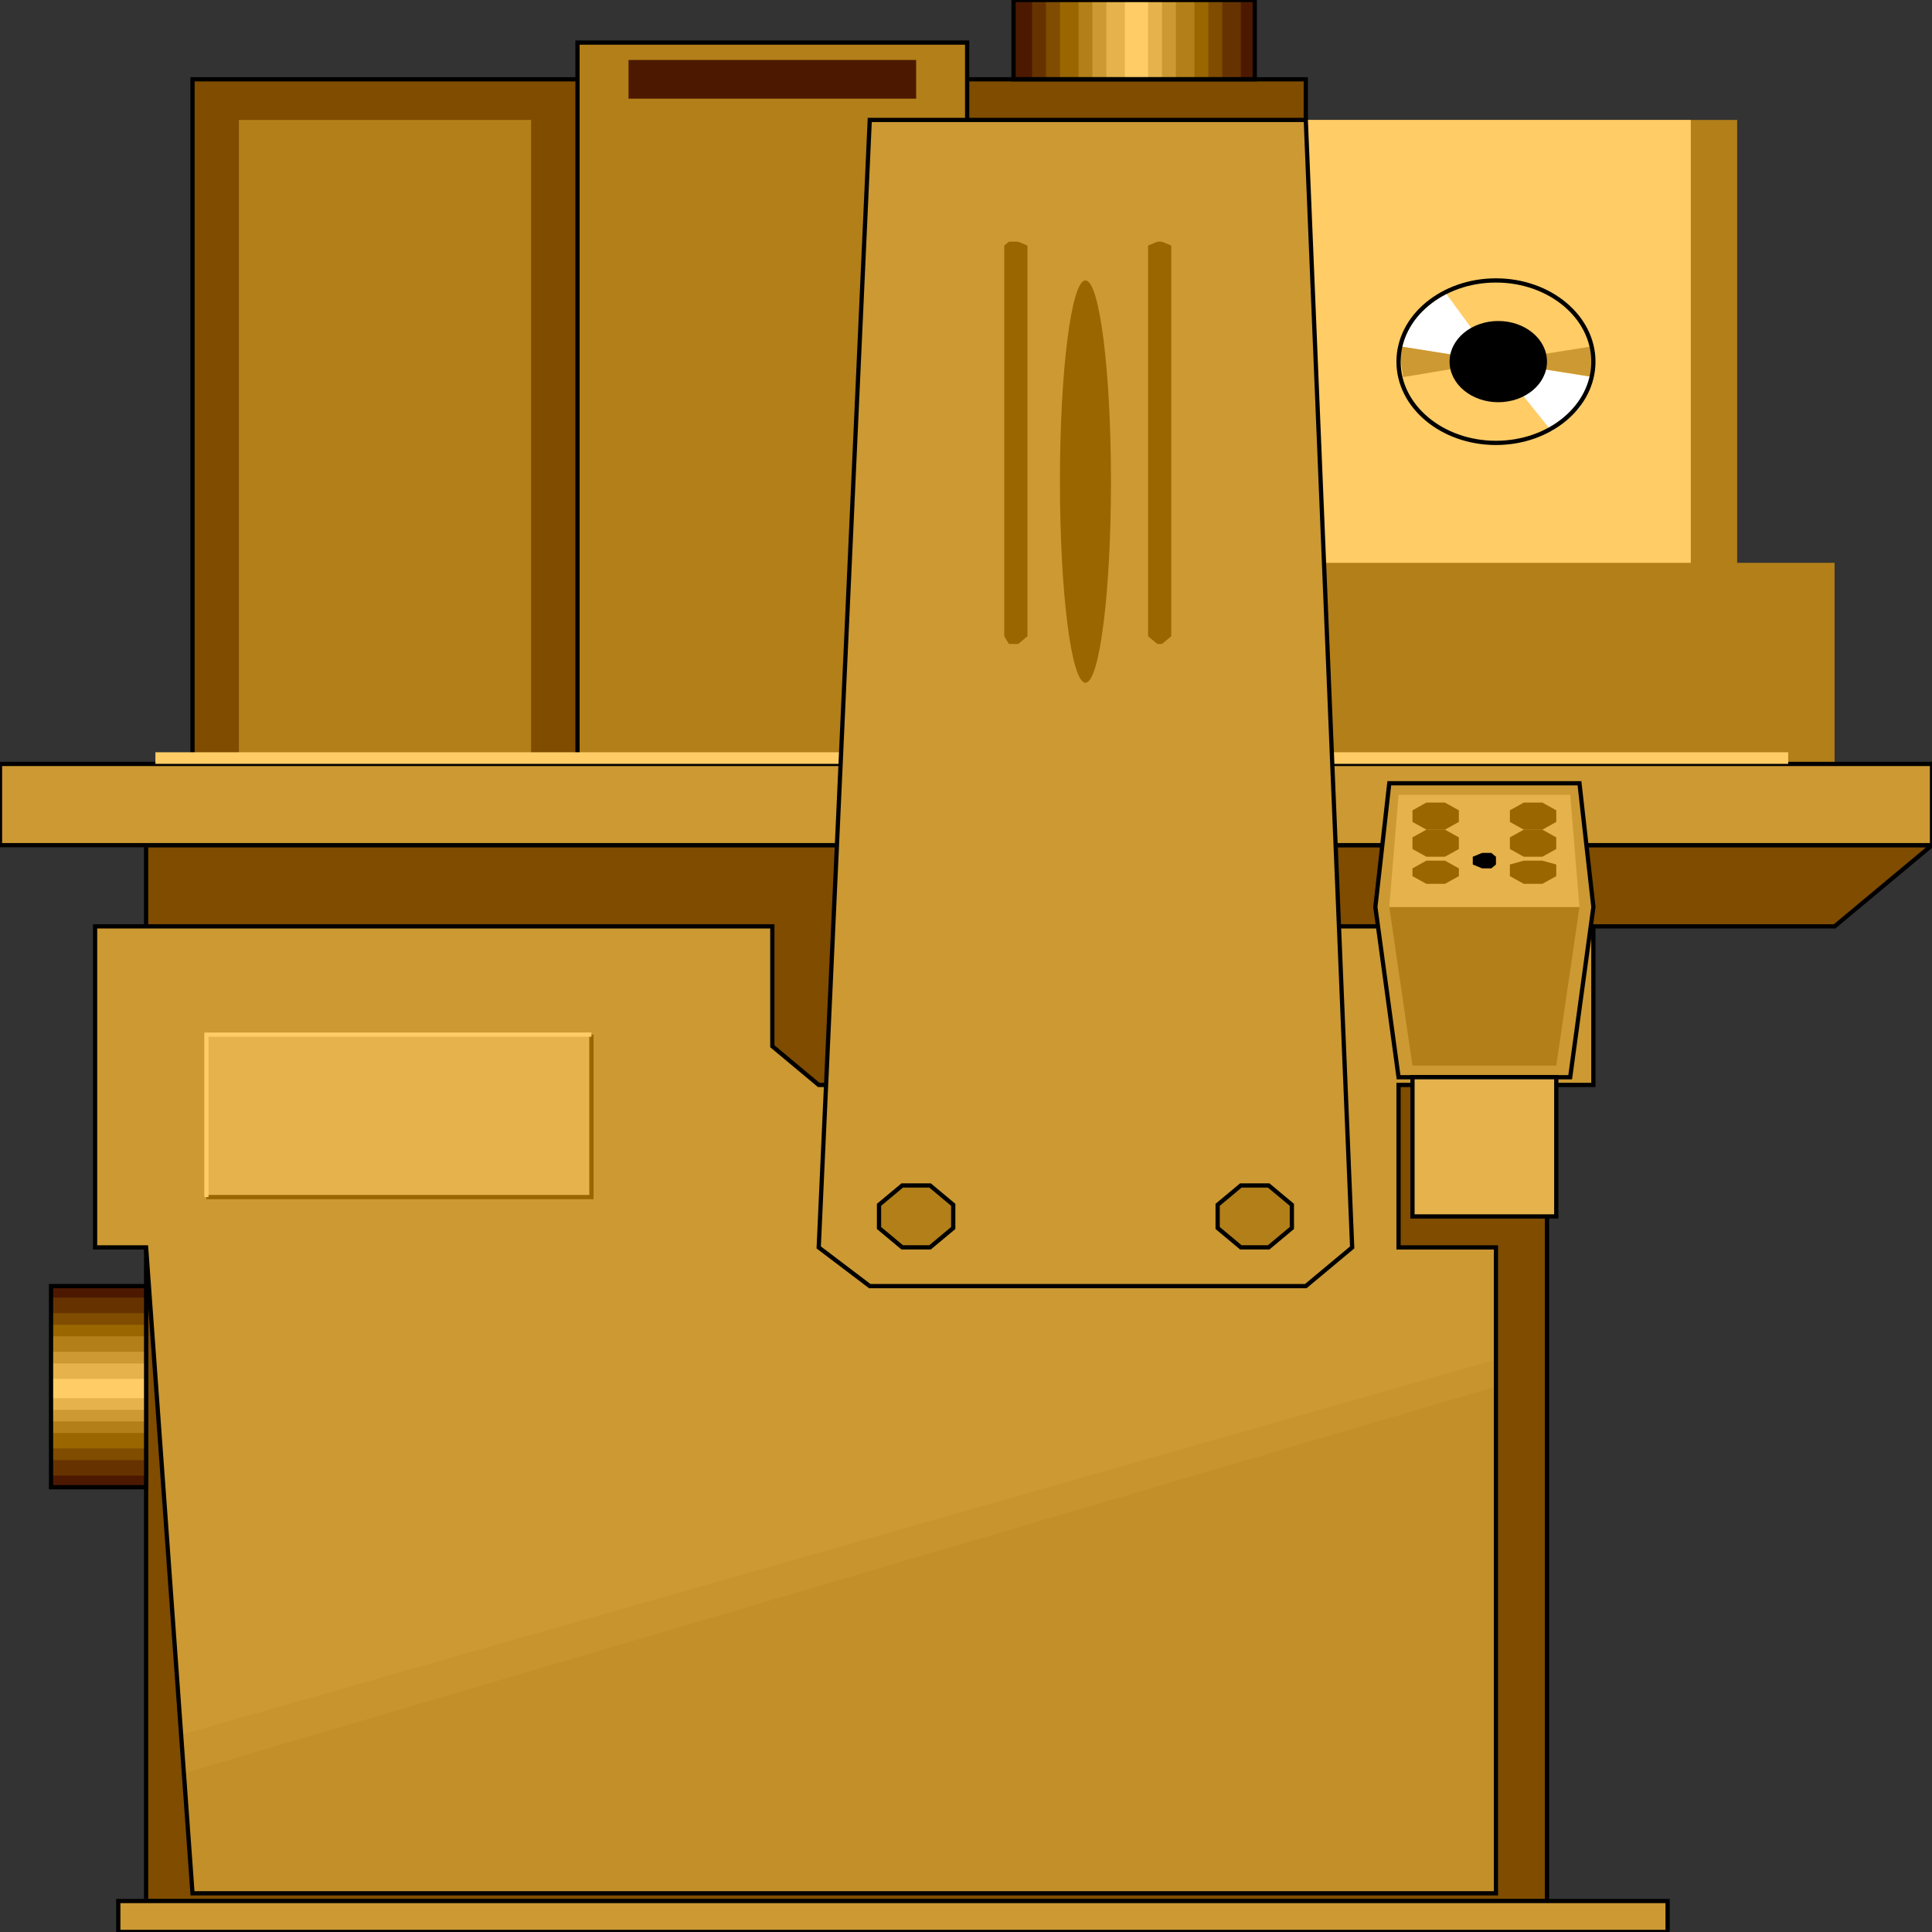 <svg width="150" height="150" viewBox="0 0 150 150" fill="none" xmlns="http://www.w3.org/2000/svg">
<rect x="0" y="0" width="150" height="150" fill="#333333" stroke="none"/>
<g clip-path="url(#clip0_2109_197174)">
<path d="M11.345 65.617H150L142.437 71.924H120.108V147.599H11.345V71.924V65.617Z" fill="#7F4C00" stroke="black" stroke-width="0.329"/>
<path d="M14.946 146.997L11.344 96.847H7.383V71.922H59.964V81.231L63.565 84.234H89.856V71.922H123.709V84.234H108.583V96.847H116.146V146.997H14.946Z" fill="#CC9933"/>
<path d="M14.946 146.996L14.046 134.684L116.147 105.555V146.996H14.946Z" fill="#C7942E"/>
<path d="M14.946 146.996L14.226 137.686L116.146 107.656V146.996H14.946Z" fill="#C28F29"/>
<path d="M14.946 146.997L11.344 96.847H7.383V71.922H59.964V81.231L63.565 84.234H89.856V71.922H123.709V84.234H108.583V96.847H116.146V146.997H14.946Z" stroke="black" stroke-width="0.329"/>
<path d="M78.691 0H97.419V6.156H78.691V0Z" fill="#4C1900"/>
<path d="M3.962 115.467V99.852H11.345V115.467H3.962Z" fill="#4C1900"/>
<path d="M80.132 0H96.338V6.156H80.132V0Z" fill="#663300"/>
<path d="M3.962 114.564V100.75H11.345V114.564H3.962Z" fill="#663300"/>
<path d="M81.213 0H94.898V6.156H81.213V0Z" fill="#7F4C00"/>
<path d="M3.962 113.365V101.953H11.345V113.365H3.962Z" fill="#7F4C00"/>
<path d="M82.293 0H93.818V6.156H82.293V0Z" fill="#996600"/>
<path d="M3.962 112.461V102.852H11.345V112.461H3.962Z" fill="#996600"/>
<path d="M83.733 0H92.737V6.156H83.733V0Z" fill="#B27F19"/>
<path d="M3.962 111.258V103.75H11.345V111.258H3.962Z" fill="#B27F19"/>
<path d="M84.814 0H91.296V6.156H84.814V0Z" fill="#CC9933"/>
<path d="M3.962 110.359V104.953H11.345V110.359H3.962Z" fill="#CC9933"/>
<path d="M85.894 0H90.216V6.156H85.894V0Z" fill="#E5B24C"/>
<path d="M3.962 109.463V105.859H11.345V109.463H3.962Z" fill="#E5B24C"/>
<path d="M87.335 0H89.136V6.156H87.335V0Z" fill="#FFCC66"/>
<path d="M3.962 108.556V107.055H11.345V108.556H3.962Z" fill="#FFCC66"/>
<path d="M14.946 6.156H101.381V59.309H14.946V6.156Z" fill="#7F4C00" stroke="black" stroke-width="0.329"/>
<path d="M44.838 3.305H75.09V59.311H44.838V3.305Z" fill="#B27F19" stroke="black" stroke-width="0.329"/>
<path d="M48.8 4.656H71.129V7.659H48.8V4.656Z" fill="#4C1900"/>
<path d="M101.021 9.312H134.874V43.697H142.437V59.312H101.381L101.021 43.697V9.312Z" fill="#B27F19"/>
<path d="M101.381 9.312H131.273V43.697H101.381V9.312Z" fill="#FFCC66"/>
<path d="M18.548 9.312H41.237V59.312H18.548V9.312Z" fill="#B27F19"/>
<path d="M0 59.312H150V65.619H0V59.312Z" fill="#CC9933" stroke="black" stroke-width="0.329"/>
<path d="M108.584 83.635L106.783 70.422L107.864 60.812H122.63L123.71 70.422L121.909 83.635H108.584Z" fill="#CC9933" stroke="black" stroke-width="0.329"/>
<path d="M107.863 70.422L109.664 82.734H120.828L122.629 70.422H107.863Z" fill="#B27F19"/>
<path d="M107.863 70.42L108.584 61.711H121.909L122.629 70.42H107.863Z" fill="#E5B24C"/>
<path d="M109.664 94.444V83.633H120.829V94.444H109.664Z" fill="#E5B24C" stroke="black" stroke-width="0.329"/>
<path d="M110.744 64.415L109.664 63.814V62.913L110.744 62.312H112.185L113.266 62.913V63.814L112.185 64.415H110.744Z" fill="#996600"/>
<path d="M110.744 66.516L109.664 65.916V65.015L110.744 64.414H112.185L113.266 65.015V65.916L112.185 66.516H110.744Z" fill="#996600"/>
<path d="M110.744 68.622L109.664 68.022V67.421L110.744 66.82H112.185L113.266 67.421V68.022L112.185 68.622H110.744Z" fill="#996600"/>
<path d="M118.307 68.622L117.227 68.022V67.121L118.307 66.82H119.748L120.828 67.121V68.022L119.748 68.622H118.307Z" fill="#996600"/>
<path d="M118.307 66.516L117.227 65.916V65.015L118.307 64.414H119.748L120.828 65.015V65.916L119.748 66.516H118.307Z" fill="#996600"/>
<path d="M118.307 64.415L117.227 63.814V62.913L118.307 62.312H119.748L120.828 62.913V63.814L119.748 64.415H118.307Z" fill="#996600"/>
<path d="M115.066 67.42L114.346 67.12V66.519L115.066 66.219H115.786L116.146 66.519V67.12L115.786 67.42H115.066Z" fill="black"/>
<path d="M16.026 80.328H45.918V92.941H16.026V80.328Z" fill="#E5B24C"/>
<path d="M16.026 92.941H45.918V80.328" stroke="#996600" stroke-width="0.329"/>
<path d="M45.918 80.328H16.026V92.941" stroke="#FFCC66" stroke-width="0.329"/>
<path d="M116.146 34.386C120.323 34.386 123.709 31.563 123.709 28.08C123.709 24.597 120.323 21.773 116.146 21.773C111.969 21.773 108.583 24.597 108.583 28.08C108.583 31.563 111.969 34.386 116.146 34.386Z" fill="#FFCC66"/>
<path d="M116.146 28.077L108.583 26.876L110.024 24.474L112.184 22.672L116.146 28.077L123.709 29.279L122.629 31.681L120.468 33.483L116.146 28.077Z" fill="white"/>
<path d="M116.146 28.076L108.943 29.277L108.583 26.875L116.146 28.076L123.709 26.875V29.277L116.146 28.076Z" fill="#CC9933"/>
<path d="M116.146 34.386C120.323 34.386 123.709 31.563 123.709 28.08C123.709 24.597 120.323 21.773 116.146 21.773C111.969 21.773 108.583 24.597 108.583 28.08C108.583 31.563 111.969 34.386 116.146 34.386Z" stroke="black" stroke-width="0.329"/>
<path d="M116.326 31.228C118.415 31.228 120.108 29.817 120.108 28.075C120.108 26.334 118.415 24.922 116.326 24.922C114.238 24.922 112.545 26.334 112.545 28.075C112.545 29.817 114.238 31.228 116.326 31.228Z" fill="black"/>
<path d="M78.691 0H97.419V6.156H78.691V0Z" stroke="black" stroke-width="0.329"/>
<path d="M3.962 115.467V99.852H11.345V115.467H3.962Z" stroke="black" stroke-width="0.329"/>
<path d="M12.065 58.406H138.835V59.307H12.065V58.406Z" fill="#FFCC66"/>
<path d="M63.565 96.85L67.527 9.312H101.381L104.982 96.85L101.381 99.853H67.527L63.565 96.85Z" fill="#CC9933" stroke="black" stroke-width="0.329"/>
<path d="M70.048 96.844L68.247 95.342V93.541L70.048 92.039H72.209L74.009 93.541V95.342L72.209 96.844H70.048Z" fill="#B27F19" stroke="black" stroke-width="0.329"/>
<path d="M96.339 96.844L94.538 95.342V93.541L96.339 92.039H98.5L100.3 93.541V95.342L98.5 96.844H96.339Z" fill="#B27F19" stroke="black" stroke-width="0.329"/>
<path d="M90.216 49.997H89.856L89.136 49.396V19.066L89.856 18.766H90.216L90.936 19.066V49.396L90.216 49.997Z" fill="#996600"/>
<path d="M79.051 49.997H78.331L77.971 49.396V19.066L78.331 18.766H79.051L79.771 19.066V49.396L79.051 49.997Z" fill="#996600"/>
<path d="M84.274 53.005C85.368 53.005 86.255 46.013 86.255 37.389C86.255 28.765 85.368 21.773 84.274 21.773C83.18 21.773 82.293 28.765 82.293 37.389C82.293 46.013 83.18 53.005 84.274 53.005Z" fill="#996600"/>
<path d="M9.184 147.594H129.472V149.996H9.184V147.594Z" fill="#CC9933" stroke="black" stroke-width="0.329"/>
</g>
<defs>
<clipPath id="clip0_2109_197174">
<rect width="150" height="150" fill="white"/>
</clipPath>
</defs>
</svg>
